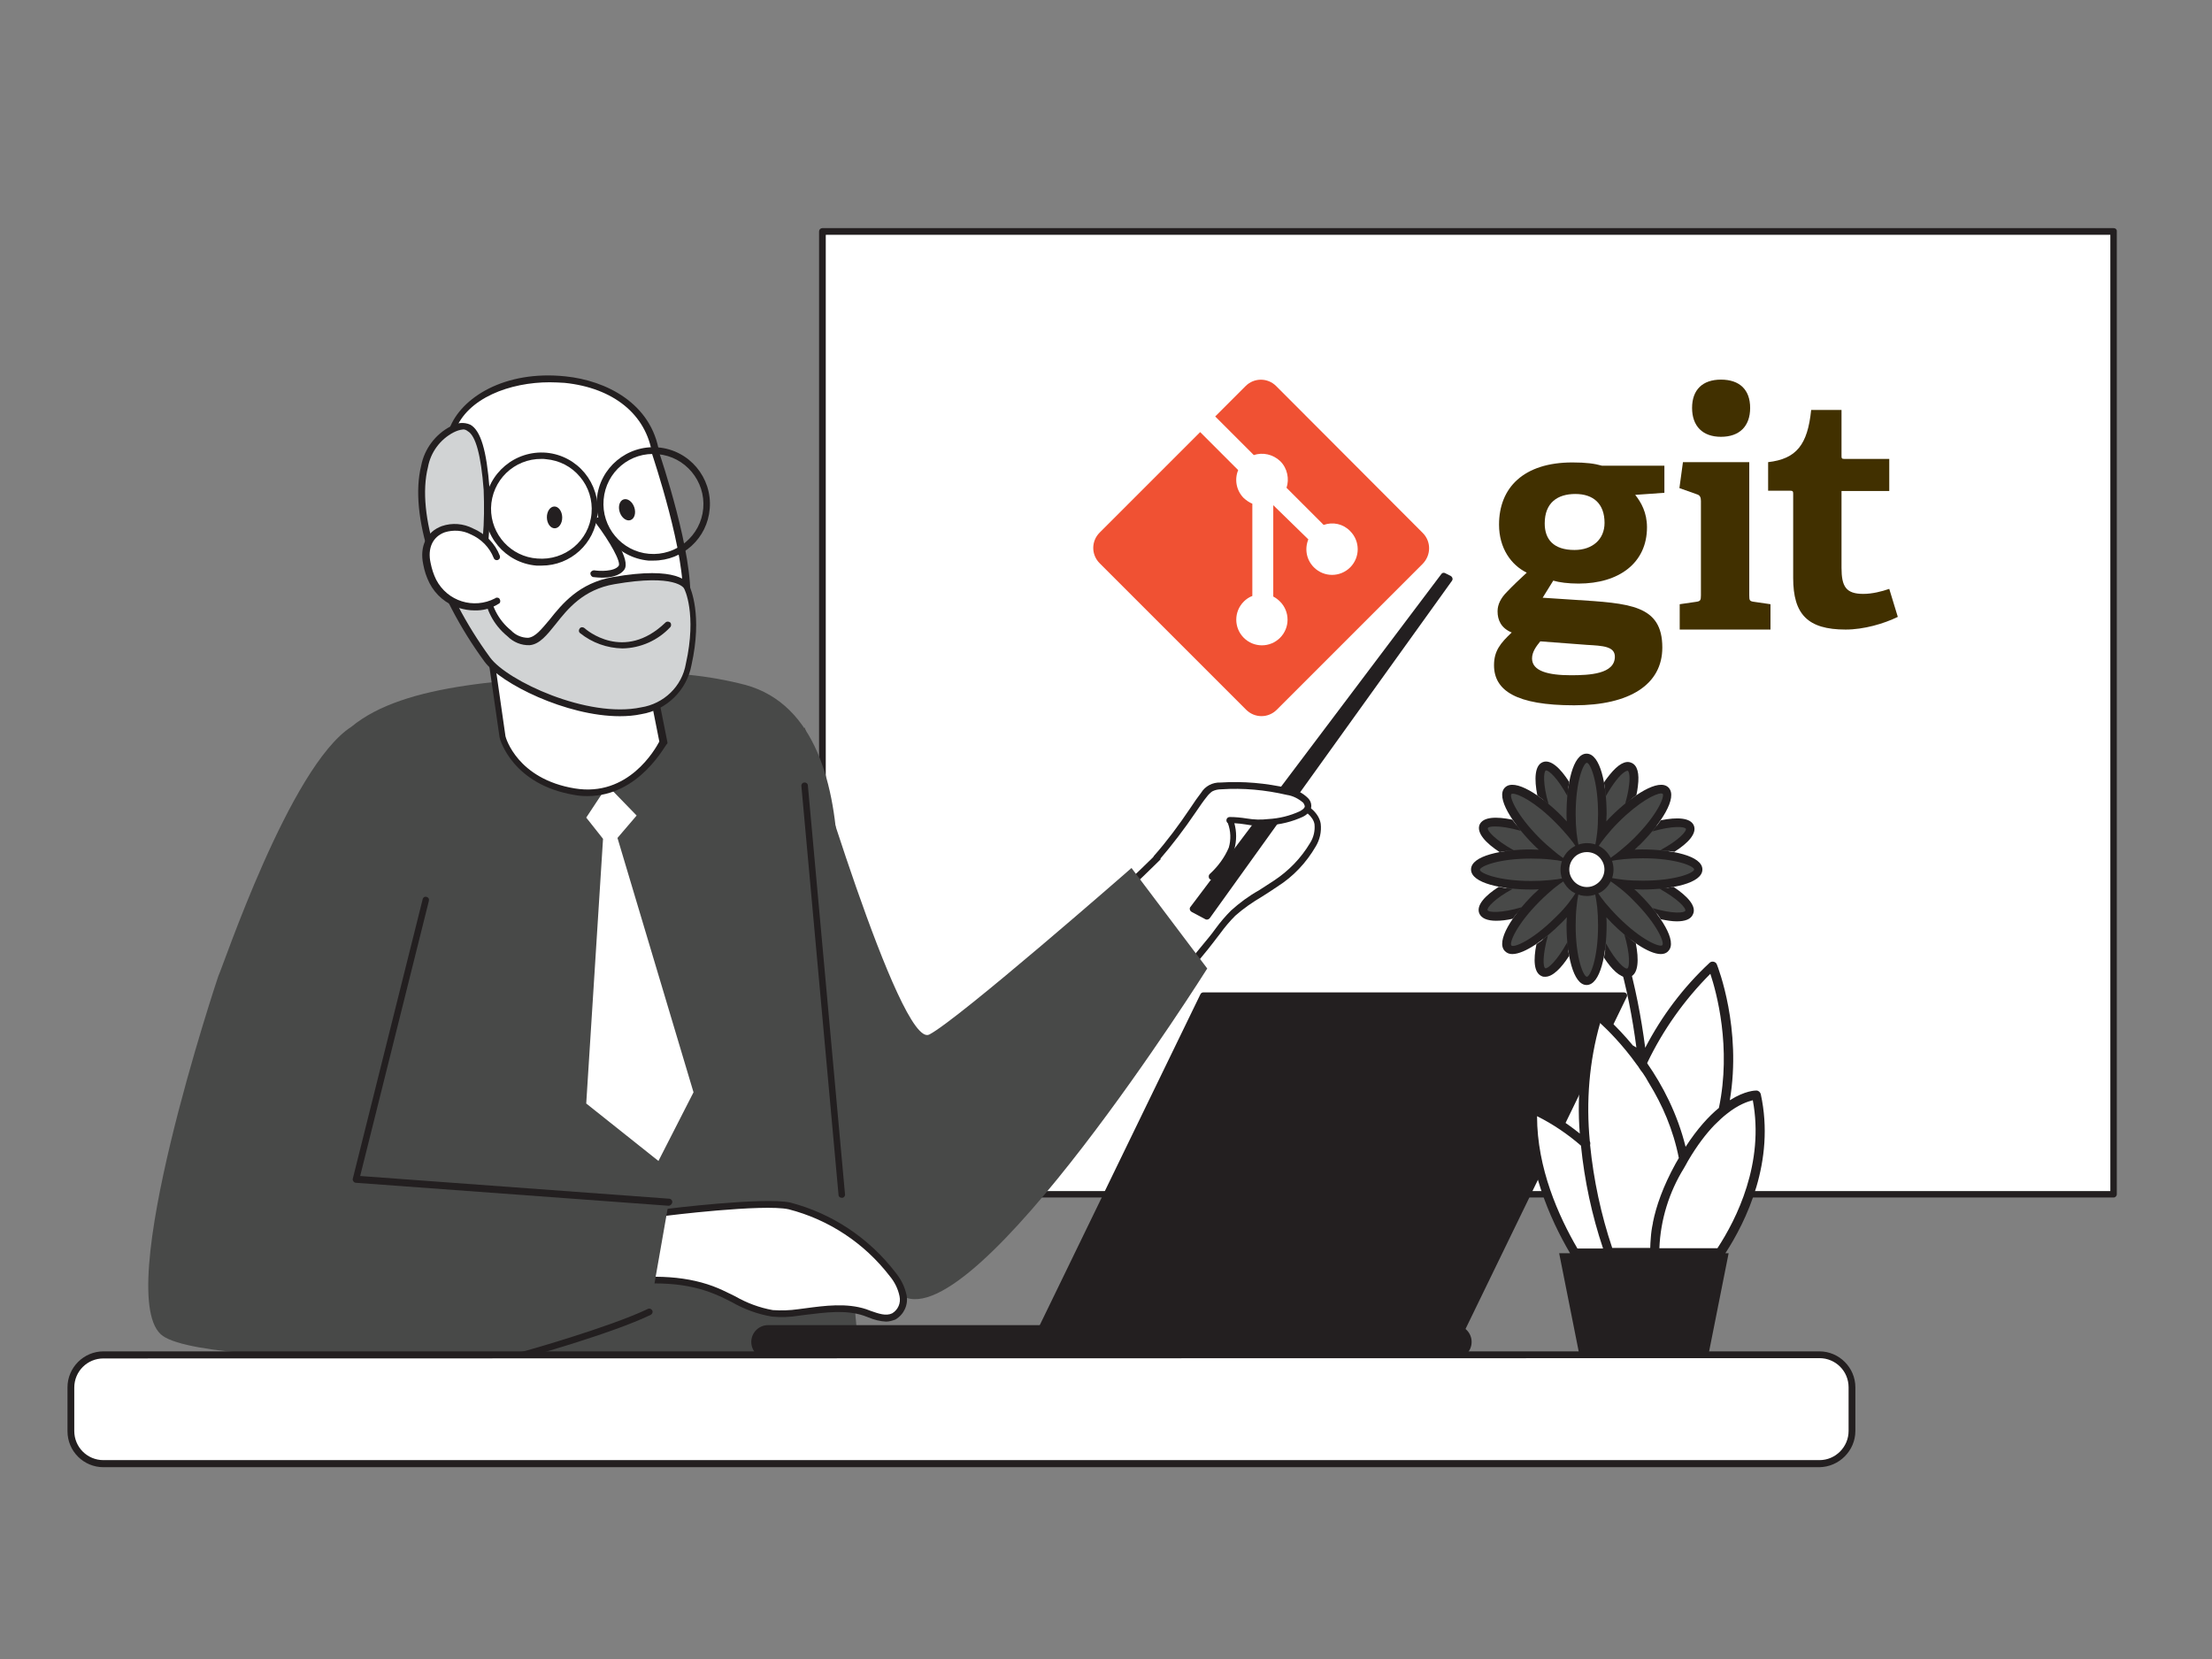 <?xml version="1.0" encoding="utf-8"?>
<!-- Generator: Adobe Illustrator 27.9.0, SVG Export Plug-In . SVG Version: 6.00 Build 0)  -->
<svg version="1.1" id="Calque_1" xmlns="http://www.w3.org/2000/svg" xmlns:xlink="http://www.w3.org/1999/xlink" x="0px" y="0px"
	 viewBox="0 0 750.5 562.9" style="enable-background:new 0 0 750.5 562.9;" xml:space="preserve">
<rect x="0" y="0" width="750.5" height="562.9" fill="#808080" stroke="none"/>
<style type="text/css">
	.st0{fill:#231F20;}
	.st1{fill:#FFFFFF;}
	.st2{fill:#484948;}
	.st3{fill:#D1D3D4;}
	.st4{fill:#413000;}
	.st5{fill:#F05133;}
	.st6{display:none;}
	.st7{display:inline;fill:#FFFFFF;}
	.st8{display:inline;fill:#231F20;}
	.st9{display:inline;}
</style>
<g id="_342_teacher_flatline">
	<path class="st0" d="M717.1,77.4H279c-0.6,0-1.1,0.5-1.1,1.1v326.7c0,0.6,0.5,1.1,1.1,1.1h438.1c0.6,0,1.1-0.5,1.1-1.1V78.6
		C718.3,77.9,717.8,77.4,717.1,77.4z M716,404.1H280.2V79.7H716V404.1z"/>
	<rect x="280.2" y="79.7" class="st1" width="435.8" height="324.4"/>
	<path class="st1" d="M429.4,270.5c-6,0.8-29,17.6-34.9,18.7c0,0-10.2,10.2-22.4,21c6.5,11.3,11.9,23.1,16.1,35.4
		c10.6-11.7,19.9-23.4,22.7-26.7c2.3-3.2,4.9-6.2,7.6-9.1c4.2-3.9,9.7-6.7,14.3-10c5.2-3.3,9.5-7.9,12.6-13.2c1.3-2.1,1.8-4.5,1.6-7
		C446,273.6,434.7,269.8,429.4,270.5z"/>
	<path class="st0" d="M388.2,346.7H388c-0.4-0.1-0.7-0.3-0.9-0.7c-4.2-12.2-9.6-24-16-35.2c-0.3-0.5-0.2-1.1,0.2-1.4
		c12.1-10.6,22.3-20.9,22.4-21c0.2-0.2,0.4-0.3,0.6-0.3c2.7-0.5,9.6-4.8,16.4-8.9c7.8-4.8,15.3-9.4,18.6-9.8l0,0
		c5.7-0.7,17.7,3.1,18.8,10.1c0.3,2.7-0.3,5.4-1.7,7.7c-3.2,5.5-7.6,10.2-13,13.6c-1.7,1.2-3.5,2.3-5.2,3.4c-3.2,1.9-6.3,4-9.1,6.5
		c-1.8,1.8-3.5,3.8-5.1,6c-0.8,1-1.6,2.1-2.3,3l-1.8,2.3c-3.9,4.8-12,14.7-20.8,24.5C388.8,346.7,388.5,346.8,388.2,346.7z
		 M373.5,310.3c6,10.6,11.1,21.7,15.2,33.1c8.3-9.3,15.8-18.5,19.5-23l1.9-2.3c0.8-1,1.6-2,2.3-3c1.6-2.2,3.4-4.3,5.3-6.2
		c2.9-2.6,6-4.9,9.4-6.8c1.7-1.1,3.5-2.3,5.1-3.3c5-3.3,9.2-7.6,12.3-12.8c1.2-1.9,1.7-4.1,1.5-6.3c-0.8-5.3-11.6-8.8-16.3-8.2l0,0
		c-2.8,0.4-10.7,5.2-17.7,9.5c-7,4.3-13.6,8.3-16.8,9.1c-1.6,1.7-10.8,10.8-21.5,20.4V310.3z"/>
	<polygon class="st0" points="404.8,308.3 489.9,195.5 491.7,196.4 409.5,310.9 	"/>
	<path class="st0" d="M409.5,312c-0.2,0-0.4,0-0.5-0.1l-4.7-2.5c-0.3-0.2-0.5-0.4-0.6-0.8c-0.1-0.3,0-0.7,0.2-0.9L489,194.8
		c0.3-0.5,0.9-0.6,1.4-0.3l1.8,0.9c0.3,0.2,0.5,0.4,0.6,0.8c0.1,0.3,0,0.6-0.2,0.9l-82.2,114.5C410.2,311.8,409.9,312,409.5,312z
		 M406.5,307.9l2.7,1.5l74.4-103.5L406.5,307.9z"/>
	<path class="st1" d="M392.6,291c6.3-6.8,12.9-17.3,15.9-21.3c0.6-0.9,1.4-1.7,2.3-2.3c1.1-0.6,2.3-0.9,3.6-0.8
		c7.6-0.5,15.2,0.1,22.6,1.9c2.3,0.4,4.5,1.4,6.2,3.1c0.5,0.5,0.8,1.1,0.8,1.8c0,1.2-1.2,2.1-2.3,2.7c-3.6,1.7-7.4,2.6-11.4,2.8
		c-5.6,0.6-7.6-0.6-13.2-0.7c0.7,0,2.1,5.8,0.7,9.6c-1.6,3.6-3.9,6.8-6.8,9.5"/>
	<path class="st0" d="M411.2,298.5c-0.3,0-0.6-0.1-0.8-0.3c-0.4-0.4-0.4-1.2,0-1.6c0,0,0,0,0,0l0.2-0.2c2.7-2.5,4.9-5.5,6.3-8.8
		c0.8-2.7,0.7-5.6-0.3-8.3c-0.3-0.2-0.5-0.6-0.5-1c0-0.6,0.5-1.1,1.1-1.1c1.9,0,3.9,0.2,5.8,0.5c2.4,0.4,4.8,0.5,7.2,0.2
		c3.8-0.2,7.5-1.1,10.9-2.7c0.5-0.3,1.6-0.9,1.6-1.7c-0.1-0.4-0.3-0.8-0.5-1.1c-1.6-1.4-3.5-2.4-5.6-2.7c-7.3-1.7-14.8-2.4-22.2-1.9
		c-1.1,0-2.1,0.2-3.1,0.7c-0.7,0.5-1.4,1.2-1.9,1.9c-1,1.2-2.3,3.1-3.8,5.3c-3.8,5.6-7.9,11-12.3,16.1c-0.4,0.5-1.1,0.5-1.6,0.1
		c-0.5-0.4-0.5-1.1-0.1-1.6c4.4-5,8.4-10.4,12.1-15.9c1.5-2.3,2.8-4.1,3.8-5.4c1.4-2.3,3.9-3.6,6.6-3.5c7.7-0.5,15.4,0.2,22.9,1.9
		c2.6,0.4,5,1.6,6.8,3.4c0.7,0.7,1.1,1.6,1.1,2.6c0,1-0.5,2.5-2.8,3.7c-3.7,1.7-7.7,2.7-11.8,2.9c-2.6,0.3-5.2,0.2-7.8-0.3
		c-1.1-0.2-2.3-0.3-3.7-0.4c0.8,2.9,0.8,5.9,0,8.8c-1.6,3.6-3.9,6.9-6.8,9.6l-0.2,0.2C411.9,298.3,411.5,298.5,411.2,298.5z"/>
	<path class="st2" d="M273,246.7c0,0,32.3,109.5,42.3,104.3s68.6-56.5,68.6-56.5l25.7,34.1c0,0-78.3,124.5-103.3,111.2
		c-24.9-13.3-50.9-83.7-50.9-83.7L273,246.7z"/>
	<path class="st2" d="M111.6,340.6l-37.5-9.5c1.4-2.6,24.2-71.1,45.1-84.5c18-14.9,54-16.4,94.9-18c13.1-0.8,26.2,0.5,38.9,3.8
		c47.6,13.2,27,110.3,27,110.3s5.2,46.5,13.4,138.4c0,0-67,12.9-183.8,6.4C109.5,487.7,112.7,352.7,111.6,340.6z"/>
	<polygon class="st1" points="235.3,370.6 223.4,393.9 198.9,374.4 204.6,284.6 198.9,277.4 206.1,266.5 216,276.7 209.5,284.3 	"/>
	<path class="st1" d="M218.7,221.1l6.1,30.6c0,0-9.6,20.3-30,16.9c-20.4-3.4-24.4-18.7-24.4-18.7l-8.4-58.5c0,0-17.4-22-8.7-45.7
		c8.8-23.7,64-24.7,68.9,8.1c0,0,11.7,34.4,10.4,50S218.7,221.1,218.7,221.1z"/>
	<path class="st0" d="M199.3,270.1c-1.5,0-3-0.1-4.5-0.4c-20.9-3.5-25.2-18.8-25.3-19.5l-8.4-58.3c-1.9-2.6-17-23.9-8.6-46.5
		c3.9-10.4,18.6-19.9,39.4-17.7c13.6,1.4,29.2,9,31.8,26c0.4,1.2,11.7,34.6,10.4,50.4c-1.1,13.5-10.4,17.1-13.6,17.9l5.9,29.6
		c0.1,0.2,0.1,0.5,0,0.7C225.8,252.4,217.2,270.1,199.3,270.1z M186.5,129.7c-13.4,0-28,5.3-32.1,16.5c-8.5,22.7,8.3,44.4,8.5,44.6
		c0.1,0.2,0.2,0.3,0.2,0.5l8.4,58.5c0.1,0.5,4,14.5,23.5,17.7c18.2,3,27.3-13.3,28.7-15.9l-6-30.2c-0.1-0.3,0-0.6,0.2-0.9
		c0.2-0.3,0.5-0.4,0.8-0.5c0.5,0,11.8-1.5,12.9-16.1c1.3-15.3-10.2-49.3-10.3-49.7c-2-13.6-13.2-22.6-29.7-24.3
		C189.8,129.8,188.2,129.7,186.5,129.7L186.5,129.7z"/>
	<path class="st3" d="M233.1,199.2c0,0-2.1-6.2-24.8-2.3s-22,29-35.5,17.9c-13.5-11.1-6.3-30.7-7.7-48.9
		c-1.8-23.3-6.8-22.7-11.8-20.2c-17.6,8.6-12,45.3,12,78.1c8.5,11.6,61.4,33.2,68.4,1.7C237.7,208,233.1,199.2,233.1,199.2z"/>
	<path class="st0" d="M210.3,243c-18.2,0-40.4-11.1-45.9-18.5c-17-23.2-25.6-49.9-21.5-66.5c1.1-5.7,4.8-10.6,9.9-13.3
		c2-1.3,4.6-1.6,6.8-0.6c3.5,2,5.5,8.7,6.5,21.7c0.3,5.5,0.2,11-0.3,16.5c-0.8,12.4-1.5,24.2,7.6,31.6c1.5,1.6,3.6,2.5,5.8,2.5
		c2.5-0.3,4.5-2.9,7.3-6.2c4.2-5.3,10-12.4,21.4-14.4c22.2-3.9,25.6,1.8,26,2.9c0.4,1.1,4.5,9.9,0.7,27c-1.6,8.5-8.4,15.2-17,16.6
		C215.3,242.8,212.8,243,210.3,243z M157.2,145.7c-1.2,0.1-2.3,0.5-3.3,1c-4.6,2.4-7.8,6.8-8.7,11.8c-4,15.9,4.5,41.9,21.1,64.6
		c5.8,7.9,33.1,20.7,51.2,16.9c7.7-1.2,13.9-7.1,15.2-14.8c3.8-16.9-0.5-25.5-0.6-25.5l0,0c0-0.2-2.9-5.1-23.6-1.5
		c-10.6,1.8-15.9,8.4-20,13.6c-2.9,3.6-5.4,6.8-8.8,7.1c-2.8,0.1-5.5-1-7.5-3c-10-8.2-9.1-20.5-8.4-33.5c0.5-5.4,0.5-10.8,0.3-16.2
		c-0.9-11.7-2.7-18.4-5.4-19.9C158.2,145.9,157.7,145.7,157.2,145.7z"/>
	<path class="st1" d="M168.4,189.1c-1.5-3.9-4.6-7-8.4-8.7c-3-1.5-6.5-1.8-9.7-0.7c-5.1,1.9-6.6,6.8-5.5,11.7c0.4,2.1,1.1,4.1,2,6
		c4,7.8,13.6,11,21.4,7c0.1,0,0.2-0.1,0.3-0.1"/>
	<path class="st0" d="M160.9,207.1c-1.7,0-3.4-0.3-5.1-0.8c-4.4-1.4-8-4.4-10.1-8.5c-1-2-1.7-4.1-2.1-6.3c-1.3-6.1,1.1-11.1,6.3-13
		c3.5-1.2,7.3-0.9,10.6,0.8c4.2,1.8,7.5,5.1,9.1,9.3c0.2,0.6-0.1,1.2-0.7,1.4c0,0,0,0,0,0c-0.6,0.2-1.2-0.1-1.4-0.7c0,0,0,0,0,0
		c-1.4-3.6-4.3-6.5-7.8-8c-2.7-1.4-5.9-1.6-8.8-0.7c-4.1,1.5-5.9,5.4-4.8,10.4c0.4,2,1,3.9,1.9,5.7c3.8,7.3,12.7,10.1,20,6.3
		c0,0,0.1,0,0.1-0.1c0.6-0.3,1.3-0.1,1.5,0.5c0.3,0.6,0.1,1.3-0.5,1.5C166.6,206.5,163.8,207.2,160.9,207.1z"/>
	<path class="st0" d="M221.7,190.2c-0.6,0-1.2,0-1.7,0c-10.6-1-18.4-10.3-17.5-20.9l0,0c0.9-10.6,10.3-18.4,20.8-17.5
		c10.6,0.9,18.4,10.3,17.5,20.8C240,182.6,231.7,190.2,221.7,190.2L221.7,190.2z M204.8,169.5c-0.8,9.3,6.1,17.6,15.4,18.4
		c9.3,0.8,17.6-6.1,18.4-15.4c0.8-9.3-6.1-17.6-15.4-18.4C213.8,153.2,205.6,160.1,204.8,169.5C204.8,169.5,204.8,169.5,204.8,169.5
		z"/>
	<path class="st0" d="M183.8,191.9H182c-10.6-0.9-18.4-10.2-17.5-20.8c0,0,0,0,0,0h1.1h-1.1c1-10.6,10.3-18.4,20.9-17.5
		c10.6,1,18.3,10.4,17.3,21C201.8,184.4,193.6,191.9,183.8,191.9L183.8,191.9z M183.8,155.7c-9.4-0.1-17,7.3-17.2,16.7
		c-0.1,9,6.8,16.5,15.7,17.1c9.3,0.8,17.6-6,18.4-15.3c0.4-4.5-1-9-3.9-12.4c-2.9-3.5-7-5.6-11.5-6
		C184.7,155.7,184.2,155.7,183.8,155.7L183.8,155.7z"/>
	<path class="st0" d="M285.6,406.4c-0.6,0-1.1-0.4-1.1-1l-12.6-138.7c-0.1-0.6,0.4-1.2,1-1.2c0.6-0.1,1.2,0.4,1.2,1l12.6,138.7
		c0.1,0.6-0.4,1.2-1,1.2H285.6z"/>
	<path class="st0" d="M204.3,196c-1,0-2-0.1-3-0.2c-0.6-0.1-1-0.7-1-1.3c0.1-0.6,0.7-1,1.3-1c0,0,0,0,0,0c1.7,0.3,6.8,0.5,8.3-1.5
		c0.9-1.2-2.8-8-7.8-14.6c-0.4-0.5-0.3-1.2,0.2-1.6c0.5-0.4,1.2-0.3,1.6,0.2c3.2,4.1,10.3,14,7.9,17.3
		C210.2,195.5,206.8,196,204.3,196z"/>
	
		<ellipse transform="matrix(1 -2.321080e-02 2.321080e-02 1 -4.023 4.412)" class="st0" cx="188.1" cy="175.5" rx="2.6" ry="3.7"/>
	
		<ellipse transform="matrix(0.949 -0.317 0.317 0.949 -43.828 76.268)" class="st0" cx="212.6" cy="172.9" rx="2.6" ry="3.7"/>
	<path class="st0" d="M211.2,220c-5.2-0.1-10.3-1.9-14.4-5.2c-0.5-0.4-0.5-1.1-0.1-1.6s1.1-0.5,1.6-0.1c0.5,0.5,13.4,11.7,27.5-1.9
		c0.4-0.4,1.1-0.4,1.6,0c0,0,0,0,0,0c0.4,0.4,0.4,1.2,0,1.6c0,0,0,0,0,0C223.2,217.3,217.3,219.9,211.2,220z"/>
	<path class="st1" d="M225.1,411.4c0,0,33.7-4.2,42.6-2.3c13.9,3.7,26.2,11.8,35,23.2c1.8,2.1,3,4.6,3.5,7.3c0.5,2.8-0.8,5.5-3.1,7
		c-3,1.5-6.5-0.3-9.7-1.3c-7.2-2.4-15-1-22.5,0c-2.9,0.5-5.9,0.6-8.9,0.4c-6.8-0.8-12.6-4.8-18.8-7.5c-11.4-4.8-24.5-4.4-36.4-2.5"
		/>
	<path class="st0" d="M300.6,448.4c-2-0.1-4-0.6-5.9-1.4l-1.6-0.6c-6.2-2.1-13.1-1.1-19.8-0.3l-2.3,0.3c-3,0.5-6.1,0.6-9.1,0.3
		c-4.8-0.8-9.4-2.5-13.6-4.9c-1.8-0.9-3.7-1.9-5.5-2.6c-9.4-4-21.1-4.8-35.8-2.4c-0.6,0.1-1.2-0.3-1.3-1c-0.1-0.6,0.3-1.2,1-1.3
		c0,0,0,0,0,0c15.1-2.4,27.3-1.5,37,2.6c1.9,0.8,3.8,1.8,5.7,2.7c4,2.3,8.3,3.9,12.8,4.7c2.9,0.2,5.8,0.1,8.6-0.3l2.3-0.3
		c6.8-0.9,14.1-1.9,20.8,0.3l1.6,0.6c2.6,0.9,5.1,1.8,7.2,0.8c2-1.2,3-3.5,2.5-5.8c-0.5-2.5-1.7-4.9-3.3-6.8
		c-8.6-11.2-20.7-19.2-34.3-22.7c-8.6-1.9-41.9,2.2-42.2,2.3c-0.6,0.1-1.2-0.3-1.3-0.9c0,0,0,0,0-0.1c-0.1-0.6,0.4-1.2,1-1.3
		c1.4-0.2,34-4.2,43-2.3c14.2,3.7,26.7,12,35.7,23.7c1.9,2.3,3.2,4.9,3.8,7.8c0.6,3.2-0.9,6.5-3.8,8.2
		C302.7,448.1,301.7,448.4,300.6,448.4z"/>
	<path class="st2" d="M74.1,331.1c0,0-36.9,109.8-18.8,122.2s162.5,6.4,162.5,6.4l9.1-51.8c0,0-99.5,12.8-97,5.4
		c2.5-7.4,14.6-91,14.6-91L74.1,331.1z"/>
	<path class="st0" d="M260.6,450.8h233c2.4,0,4.4,2,4.4,4.4v0.2c0,2.4-2,4.4-4.4,4.4h-233c-2.4,0-4.4-2-4.4-4.4v-0.2
		C256.2,452.8,258.2,450.8,260.6,450.8z"/>
	<path class="st0" d="M493.6,461h-233c-3.1,0-5.7-2.5-5.7-5.7c0-3.1,2.5-5.7,5.7-5.7h233c3.1,0,5.7,2.5,5.7,5.7
		C499.3,458.4,496.8,461,493.6,461z M260.6,451.9c-1.8,0-3.3,1.5-3.3,3.3c-0.1,1.8,1.4,3.4,3.2,3.5c0,0,0.1,0,0.1,0h233
		c1.8,0,3.3-1.5,3.3-3.3c0.1-1.9-1.4-3.4-3.3-3.5c0,0,0,0-0.1,0H260.6z"/>
	<polygon class="st0" points="408.3,337.8 550.9,337.8 493.8,455.2 351.3,455.2 	"/>
	<path class="st0" d="M493.8,456.3H351.3c-0.4,0-0.7-0.2-1-0.5c-0.2-0.3-0.2-0.8,0-1.1l57-117.4c0.2-0.4,0.6-0.6,1-0.6h142.6
		c0.4,0,0.8,0.2,1,0.5c0.2,0.3,0.2,0.8,0,1.1l-57,117.4C494.7,456.1,494.3,456.3,493.8,456.3z M353.1,454h140l55.9-115.1H409
		L353.1,454z"/>
	<path class="st0" d="M226.9,409.1L226.9,409.1l-106.2-7.8c-0.3,0-0.6-0.2-0.8-0.5c-0.2-0.3-0.3-0.6-0.2-0.9l23.7-94.8
		c0.1-0.6,0.7-1,1.3-0.8c0,0,0,0,0,0c0.6,0.1,1,0.7,0.8,1.3c0,0,0,0,0,0.1L122.2,399l104.8,7.7c0.6,0,1.1,0.5,1.1,1.1
		S227.6,409,226.9,409.1L226.9,409.1z"/>
	<path class="st0" d="M177.2,460.9c-0.5,0-1-0.3-1.1-0.8c-0.2-0.6,0.2-1.2,0.8-1.4c0,0,0,0,0,0c0.3,0,30-8.4,42.9-14.6
		c0.6-0.3,1.2,0,1.5,0.5c0.3,0.6,0,1.2-0.5,1.5c0,0,0,0,0,0c-13,6.3-42,14.4-43.2,14.7L177.2,460.9z"/>
	<path class="st1" d="M35,459.7h582.2c6.1,0,11.1,5,11.1,11.1v14.7c0,6.1-5,11.1-11.1,11.1H35c-6.1,0-11.1-5-11.1-11.1v-14.7
		C24,464.7,28.9,459.7,35,459.7z"/>
	<path class="st0" d="M617.3,497.8H35.1c-6.7,0-12.2-5.4-12.2-12.2c0,0,0-0.1,0-0.1v-14.8c0-6.7,5.5-12.2,12.2-12.2l0,0h582.2
		c6.7,0,12.2,5.5,12.2,12.2v14.8C629.5,492.2,624,497.7,617.3,497.8C617.3,497.8,617.3,497.8,617.3,497.8z M35.1,460.9
		c-5.5,0-9.9,4.4-9.9,9.9l0,0v14.7c0,5.5,4.4,9.9,9.9,9.9h582.2c5.5,0,9.9-4.5,9.9-9.9v-14.8c0-5.5-4.4-9.9-9.9-9.9L35.1,460.9z"/>
	<g>
		<path class="st4" d="M534.5,167.6c-6,0-10.4,2.9-10.4,10c0,5.3,2.9,9,10.1,9c6.1,0,10.2-3.6,10.2-9.2
			C544.4,171,540.7,167.6,534.5,167.6L534.5,167.6z M522.6,217.6c-1.4,1.7-2.8,3.6-2.8,5.8c0,4.3,5.5,5.7,13.2,5.7
			c6.3,0,14.9-0.4,14.9-6.3c0-3.5-4.1-3.7-9.4-4L522.6,217.6L522.6,217.6z M554.8,167.9c2,2.5,4,6,4,11c0,12.1-9.5,19.1-23.2,19.1
			c-3.5,0-6.6-0.4-8.6-1l-3.6,5.8l10.7,0.7c18.8,1.2,29.9,1.7,29.9,16.2c0,12.5-11,19.6-29.9,19.6c-19.7,0-27.2-5-27.2-13.6
			c0-4.9,2.2-7.5,6-11.1c-3.6-1.5-4.8-4.2-4.8-7.2c0-2.4,1.2-4.6,3.2-6.6c2-2.1,4.1-4.1,6.7-6.5c-5.3-2.6-9.4-8.3-9.4-16.3
			c0-12.5,8.3-21.1,24.9-21.1c4.7,0,7.5,0.4,10,1.1h21.2v9.2L554.8,167.9"/>
		<path class="st4" d="M583.9,148.2c-6.2,0-9.8-3.6-9.8-9.8c0-6.2,3.6-9.6,9.8-9.6c6.3,0,9.9,3.4,9.9,9.6
			C593.8,144.6,590.2,148.2,583.9,148.2z M569.9,213.6V205l5.5-0.8c1.5-0.2,1.7-0.5,1.7-2.2v-32c0-1.2-0.3-2-1.4-2.3l-5.9-2.1
			l1.2-8.8h22.5V202c0,1.7,0.1,2,1.7,2.2l5.5,0.8v8.6L569.9,213.6"/>
		<path class="st4" d="M643.9,209.3c-4.7,2.3-11.5,4.3-17.7,4.3c-12.9,0-17.8-5.2-17.8-17.5v-28.5c0-0.7,0-1.1-0.9-1.1h-7.6v-9.7
			c9.6-1.1,13.4-5.9,14.6-17.7h10.3v15.5c0,0.8,0,1.1,0.9,1.1H641v10.9h-16.2v26c0,6.4,1.5,8.9,7.4,8.9c3,0,6.2-0.8,8.8-1.7
			L643.9,209.3"/>
		<path class="st5" d="M482.7,180.8L433,131c-2.9-2.9-7.5-2.9-10.4,0l-10.3,10.3l13.1,13.1c3-1,6.5-0.3,9,2.1c2.4,2.4,3.1,6,2.1,9
			l12.6,12.6c3.1-1.1,6.6-0.4,9,2.1c3.4,3.4,3.4,8.9,0,12.3c-3.4,3.4-8.9,3.4-12.3,0c-2.6-2.6-3.2-6.3-1.9-9.5L432,171.4l0,31
			c0.8,0.4,1.6,1,2.3,1.7c3.4,3.4,3.4,8.9,0,12.3c-3.4,3.4-8.9,3.4-12.3,0c-3.4-3.4-3.4-8.9,0-12.3c0.8-0.8,1.8-1.5,2.9-1.9v-31.3
			c-1-0.4-2-1.1-2.9-1.9c-2.6-2.6-3.2-6.4-1.9-9.5l-12.9-12.9l-34.1,34.1c-2.9,2.9-2.9,7.5,0,10.4l49.7,49.7c2.9,2.9,7.5,2.9,10.4,0
			l49.5-49.5C485.6,188.3,485.6,183.7,482.7,180.8"/>
	</g>
</g>
<g id="essentiel" class="st6">
	<path class="st7" d="M595.9,371.5c0,0-11.8-0.2-24.6,21.5l-0.1,0.2l0-0.1c-5.7-29.9-29.1-48.7-29.1-48.7
		c-4.4,14.1-5.8,28.9-4.3,43.6c-5.3-4.8-11.4-8.7-18-11.7c-0.5,19.1,7.2,36.7,14.4,48.7h23.3l0,0h3.9h9.5h12.7
		C590.3,414.9,600.8,394.4,595.9,371.5z"/>
	<path class="st8" d="M597.4,371.2c-0.2-0.7-0.8-1.2-1.5-1.2c-0.5,0-11.6,0-24,19.2c-6.8-28-27.9-45.2-28.9-46
		c-0.4-0.3-0.9-0.4-1.4-0.3c-0.5,0.1-0.9,0.5-1,1c-4.1,13.1-5.6,26.8-4.6,40.5c-4.7-3.8-9.9-7.1-15.5-9.6c-0.5-0.2-1-0.1-1.4,0.1
		c-0.4,0.3-0.7,0.7-0.7,1.3c-0.5,19.2,7.3,37,14.2,48.8H529l7,35.2h43.5l7-35.2h-1.1C592.3,414.4,602.4,394.1,597.4,371.2z
		 M594.8,373.3c4,21.3-5.5,40.3-12,50.2h-10.9c-0.3-0.1-0.7-0.2-1-0.1h-7.9c0.5-9.6,3.4-18.9,8.4-27c0.5-0.9,1-1.7,1.4-2.5
		C582.5,377.3,591.6,374,594.8,373.3z M542.7,347.1c5.5,5,22,21.8,26.8,45.8l-1.1,1.9c-6.9,12.5-8.5,22.2-8.6,28.6h-13
		c-3.8-11.3-6.3-23-7.5-34.9c0.2-0.4,0.1-0.9-0.1-1.3C537.9,373.8,539.1,360.1,542.7,347.1z M536.3,388.8
		c1.2,11.9,3.7,23.6,7.5,34.9h-8.6c-6.4-11-13.7-27.2-13.7-44.9C526.8,381.4,531.8,384.8,536.3,388.8z"/>
</g>
<g id="fondamental" class="st6">
	<g class="st9">
		<circle class="st2" cx="546.3" cy="317.3" r="11.6"/>
	</g>
	<path class="st7" d="M595.9,371.5c0,0-4.6-0.1-11.3,5.2c5.7-25.9-3.5-49-3.5-49c-10.1,9.5-18.2,20.8-24,33.4
		c-7.6-10.7-15.1-16.7-15.1-16.7c-4.4,14.1-5.8,28.9-4.3,43.6c-5.3-4.8-11.4-8.7-18-11.7c-0.5,19.1,7.2,36.7,14.4,48.7h23.3l0,0h3.9
		h9.5h12.7C590.3,414.9,600.8,394.4,595.9,371.5z"/>
	<path class="st8" d="M597.4,371.2c-0.2-0.7-0.8-1.2-1.5-1.2c-0.3,0-3.8,0-9,3.3c4.1-24.3-4-45.1-4.4-46.1c-0.2-0.5-0.6-0.8-1.1-0.9
		c-0.5-0.1-1,0-1.4,0.4c-9.2,8.7-16.9,18.8-22.5,30.1c-2-10.7-4.3-20.3-6.2-27.3c4.7-2,8-6.6,8-12.1c0-5.6-3.5-10.4-8.5-12.3
		c-0.9-0.4-1.9-0.6-2.9-0.7c-0.5-0.1-1.1-0.1-1.6-0.1c-7.2,0-13.1,5.9-13.1,13.1c0,6.7,5,12.2,11.5,13c0.5,0.1,1,0.1,1.6,0.1
		c0.7,0,1.5-0.1,2.2-0.2c1.7,6.4,3.7,14.8,5.6,24.3c-5.7-6.9-10.6-10.9-11-11.3c-0.4-0.3-0.9-0.4-1.4-0.3c-0.5,0.1-0.9,0.5-1,1
		c-4.1,13.1-5.7,26.9-4.6,40.5c-4.7-3.8-9.9-7.1-15.4-9.6c-0.5-0.2-1-0.1-1.4,0.1c-0.4,0.3-0.7,0.7-0.7,1.3
		c-0.5,19.2,7.3,37.1,14.2,48.8H529l7,35.2h43.5l7-35.2h-1.1C592.4,414.4,602.4,394.1,597.4,371.2z M536.2,318.4
		c2.5-0.7,5.4-0.4,7.3-0.1c-0.1,1-0.1,2-0.1,3.1c0,1.8,0.1,3.7,0.5,5.7C539.8,326.1,536.7,322.6,536.2,318.4z M544,315.3
		C544,315.3,544,315.3,544,315.3c-2-0.3-4.9-0.5-7.6,0c0.5-2.3,1.7-4.3,3.5-5.8c1.8-1.4,4-2.3,6.4-2.3h0.2
		C545.6,309.2,544.5,312,544,315.3z M547.6,327.3c-0.2,0.1-0.4,0.1-0.6,0.1c-0.3-1.5-0.5-2.9-0.6-4.3c0,0,0,0,0-0.1
		c-0.1-2.1,0-4,0.2-5.9c0.6-4,1.8-7.3,2.8-9.4c4,1.3,6.9,5.1,6.9,9.6c0,4-2.4,7.5-5.8,9.1C549.6,326.8,548.7,327.1,547.6,327.3z
		 M580.3,330.4c2.1,6.3,7.2,25,2.9,45.5c-3.4,2.8-7.3,7-11.3,13.2c-2.8-11.3-7.8-20.9-13-28.3C564.2,349.5,571.5,339.2,580.3,330.4z
		 M535.2,423.6c-6.4-11-13.7-27.2-13.7-44.9c5.4,2.7,10.4,6.1,14.9,10c1.2,11.9,3.7,23.6,7.5,34.9H535.2z M560.8,415
		c-0.4,1.8-0.6,3.4-0.7,4.9c-0.1,1.3-0.2,2.5-0.2,3.5h-0.5h-3.1h-9.4c-3.8-11.3-6.3-23-7.5-34.9c0.1-0.4,0.1-0.9-0.1-1.3
		c-1.3-13.5-0.2-27.1,3.5-40.1c2.5,2.3,7.5,7.2,12.5,14.2c0,0,0,0,0,0c0.7,0.9,1.3,1.9,2,2.9c0.7,1,1.3,2,1.9,3.1
		c4.4,7.1,8.4,15.8,10.3,25.7l-1.1,1.9c-4.3,7.8-6.6,14.5-7.7,20C560.8,414.9,560.8,415,560.8,415z M563,423.5L563,423.5
		c0.4-9.7,3.3-19,8.3-27.1c0.5-0.9,1-1.7,1.4-2.5c3.1-5.3,6.2-9.3,9-12.2c1.5-1.5,2.9-2.8,4.2-3.8c4-3.2,7.2-4.2,8.8-4.6
		c4,21.3-5.5,40.3-12,50.2H563z"/>
</g>
<g id="expert">
	<path class="st1" d="M595.9,371.5c0,0-4.6-0.1-11.3,5.2c5.7-25.9-3.5-49-3.5-49c-10.1,9.5-18.2,20.8-24,33.4
		c-7.6-10.7-15.1-16.7-15.1-16.7c-4.4,14.1-5.8,28.9-4.3,43.6c-5.3-4.8-11.4-8.7-18-11.7c-0.5,19.1,7.2,36.7,14.4,48.7h23.3l0,0h3.9
		h9.5h12.7C590.3,414.9,600.8,394.4,595.9,371.5z"/>
	<path class="st0" d="M597.4,371.2c-0.2-0.7-0.8-1.2-1.5-1.2c-0.3,0-3.8,0-9,3.3c4.1-24.3-4-45.1-4.4-46.1c-0.2-0.5-0.6-0.8-1.1-0.9
		c-0.5-0.1-1,0-1.4,0.4c-8.9,8.3-16.2,18-21.8,28.8c-2.7-20.6-8.1-42.6-18.5-61l-2.6,1.5c10.1,17.9,15.5,39.3,18.1,59.4l-1.2-0.7
		c-5.7-6.9-10.6-10.9-11-11.3c-0.4-0.3-0.9-0.4-1.4-0.3c-0.5,0.1-0.9,0.5-1,1c-4.1,13.1-5.7,26.9-4.6,40.5
		c-4.7-3.8-9.9-7.1-15.4-9.6c-0.5-0.2-1-0.1-1.4,0.1c-0.4,0.3-0.7,0.7-0.7,1.3c-0.5,19.2,7.3,37.1,14.2,48.8H529l7,35.2h43.5l7-35.2
		h-1.1C592.4,414.4,602.4,394.1,597.4,371.2z M580.3,330.4c2.1,6.3,7.2,25,2.9,45.5c-3.4,2.8-7.3,7-11.3,13.2
		c-2.8-11.3-7.8-20.8-13-28.3c0,0,0,0,0-0.1c0,0,0,0,0-0.1C564.2,349.5,571.5,339.2,580.3,330.4z M535.2,423.6
		c-6.4-11-13.7-27.2-13.7-44.9c5.4,2.7,10.4,6.1,14.9,10c1.2,11.9,3.7,23.6,7.5,34.9H535.2z M560.8,415c-0.4,1.8-0.6,3.4-0.7,4.9
		c-0.1,1.3-0.2,2.5-0.2,3.5h-0.7h-3h-9.2c-3.8-11.3-6.3-23-7.5-34.9c0.1-0.4,0.1-0.9-0.1-1.3c-1.3-13.5-0.2-27.1,3.5-40.1
		c2.5,2.3,7.5,7.2,12.5,14.2c0,0,0,0,0,0c0.3,0.3,0.5,0.7,0.7,1c0.4,0.6,0.8,1.2,1.3,1.8c0.7,1,1.3,2,1.9,3.1
		c0.1,0.2,0.2,0.3,0.3,0.5c4.3,7,8.1,15.5,10,25.2l-1.1,1.9c-4.3,7.8-6.6,14.5-7.7,20C560.8,414.9,560.8,415,560.8,415z M563,423.5
		L563,423.5c0.4-9.7,3.3-19,8.3-27.1c0.5-0.9,1-1.7,1.4-2.5c3.1-5.3,6.2-9.3,9-12.2c1.5-1.5,2.9-2.8,4.2-3.8c4-3.2,7.2-4.2,8.8-4.6
		c4,21.3-5.5,40.3-12,50.2H563z"/>
	<path class="st2" d="M576.2,295c0-2.3-5.2-4.2-12.4-5c6.4-3.4,10.5-7.2,9.6-9.3c-0.9-2.2-6.6-2-13.8,0.2c4.8-5.8,7.2-11,5.5-12.6
		c-1.6-1.6-6.7,0.7-12.3,5.3c2.1-7,2.3-12.5,0.2-13.4c-2.2-0.9-6,3.3-9.6,9.9c-0.7-7.4-2.7-12.8-5-12.8c-2.3,0-4.2,5.2-5,12.4
		c-3.4-6.4-7.2-10.5-9.3-9.6c-2.2,0.9-2,6.6,0.2,13.8c-5.8-4.8-11-7.2-12.6-5.5c-1.6,1.6,0.7,6.7,5.3,12.3c-7-2.1-12.5-2.3-13.4-0.2
		c-0.9,2.2,3.3,6,9.9,9.6c-7.4,0.7-12.8,2.7-12.8,5c0,2.3,5.2,4.2,12.4,5c-6.4,3.4-10.5,7.2-9.6,9.3c0.9,2.2,6.6,2,13.8-0.2
		c-4.8,5.8-7.2,11-5.5,12.6c1.6,1.6,6.7-0.7,12.3-5.3c-2.1,7-2.3,12.5-0.2,13.4c2.2,0.9,6-3.3,9.6-9.9c0.7,7.4,2.7,12.8,5,12.8
		c2.3,0,4.2-5.2,5-12.4c3.4,6.4,7.2,10.5,9.3,9.6c2.2-0.9,2-6.6-0.2-13.8c5.8,4.8,11,7.2,12.6,5.5c1.6-1.6-0.7-6.7-5.3-12.3
		c7,2.1,12.5,2.3,13.4,0.2c0.9-2.2-3.3-6-9.9-9.6C570.8,299.4,576.2,297.4,576.2,295z"/>
	<g>
		<g>
			<g>
				<path class="st0" d="M504.8,281c0.1-0.4,1-0.6,2.5-0.6c1.9,0,4.9,0.4,8.7,1.5c-1-1.3-2-2.6-2.9-3.8c-5.4-1.1-9.9-1-11.1,1.7
					c-1.1,2.7,2,6.2,6.8,9.3c1.5-0.3,3.1-0.5,4.8-0.6C507.3,285,504.5,281.8,504.8,281z"/>
			</g>
			<g>
				<path class="st0" d="M523.4,258.6c-2.7,1.1-2.9,5.7-1.8,11.3c1.3,0.9,2.5,1.9,3.8,2.9c-2-6.9-1.7-11.1-0.9-11.4
					c0.1,0,0.1,0,0.1,0c1,0,4,2.8,7.2,8.7c0.1-1.6,0.4-3.3,0.6-4.8C529.4,260.6,526.1,257.5,523.4,258.6z"/>
			</g>
			<g>
				<path class="st0" d="M553.5,258.8c-2-0.9-4.5,0.5-7.4,4.1c-0.6,0.8-1.3,1.6-1.9,2.6c0.3,1.5,0.5,3.1,0.6,4.7
					c1.2-2.1,2.4-4,3.6-5.5c2.2-2.8,3.5-3.2,3.8-3.2c0,0,0.1,0,0.1,0c0.2,0.1,0.9,1.2,0.4,5c-0.2,1.9-0.7,4-1.3,6.2
					c1.3-1,2.5-2,3.8-2.9c0.2-1,0.4-2,0.5-3C556.3,262.3,555.5,259.6,553.5,258.8z"/>
			</g>
			<g>
				<path class="st0" d="M574.7,280.1c-1.1-2.7-5.7-2.9-11.2-1.8c-0.9,1.3-1.9,2.5-2.9,3.8c6.9-2,11-1.7,11.4-0.9
					c0.3,0.8-2.4,3.9-8.6,7.2c1.6,0.1,3.2,0.4,4.7,0.6C572.7,286.1,575.8,282.8,574.7,280.1z"/>
			</g>
			<g>
				<path class="st0" d="M567.8,300.9c-1.5,0.3-3.1,0.5-4.8,0.6c6.3,3.5,9.1,6.6,8.8,7.5c-0.3,0.8-4.4,1.1-11.1-0.9
					c1,1.3,2,2.5,2.8,3.8c2,0.4,3.8,0.7,5.4,0.7c2.8,0,4.8-0.7,5.5-2.4C575.7,307.5,572.6,304.1,567.8,300.9z"/>
			</g>
			<g>
				<path class="st0" d="M555,320c-1.3-0.9-2.6-1.9-3.9-3c2.1,7,1.8,11.3,1,11.6c-0.8,0.3-3.9-2.4-7.2-8.5c-0.1,1.6-0.4,3.3-0.7,4.8
					c2.6,4,5.4,6.7,7.8,6.7c0.4,0,0.8-0.1,1.2-0.2C555.9,330.3,556.1,325.6,555,320z"/>
			</g>
			<g>
				<path class="st0" d="M531.8,319.6c-3.5,6.4-6.7,9.2-7.5,8.9c-0.8-0.3-1-4.4,0.9-11.1c-1.3,1.1-2.6,2.1-3.9,2.9
					c-1.1,5.4-0.9,9.8,1.8,10.9c0.4,0.2,0.7,0.2,1.2,0.2c2.5,0,5.4-2.9,8.1-7.1C532.1,322.9,531.9,321.2,531.8,319.6z"/>
			</g>
			<g>
				<path class="st0" d="M504.7,308.8c-0.3-0.8,2.4-3.9,8.5-7.2c-1.6-0.1-3.2-0.4-4.7-0.7c-4.7,3-7.7,6.3-6.6,9
					c0.7,1.7,2.8,2.5,5.7,2.5c1.7,0,3.6-0.2,5.7-0.7c0.9-1.3,1.9-2.6,3-3.9C509.3,309.9,505,309.6,504.7,308.8z"/>
			</g>
		</g>
		<g>
			<path class="st0" d="M577.6,295c0-4.7-10.6-6.8-20.4-6.8c-0.9,0-1.7,0-2.6,0.1c0.6-0.6,1.2-1.2,1.9-1.8
				c6.9-6.9,12.9-15.9,9.6-19.3c-3.3-3.3-12.3,2.7-19.3,9.6c-0.6,0.6-1.2,1.2-1.8,1.9c0-0.9,0.1-1.7,0.1-2.6
				c0-9.8-2.1-20.4-6.8-20.4c-4.7,0-6.8,10.6-6.8,20.4c0,0.9,0,1.7,0.1,2.6c-0.6-0.6-1.2-1.2-1.8-1.9c-6.9-6.9-15.9-12.9-19.2-9.6
				s2.7,12.3,9.6,19.3c0.6,0.6,1.2,1.2,1.9,1.8c-0.9,0-1.7-0.1-2.6-0.1c-9.8,0-20.4,2.1-20.4,6.8c0,4.7,10.6,6.8,20.4,6.8
				c0.9,0,1.7,0,2.6-0.1c-0.6,0.6-1.2,1.2-1.9,1.8c-6.9,6.9-12.9,15.9-9.6,19.2c0.7,0.7,1.5,1,2.5,1c4.2,0,11.1-5,16.7-10.6
				c0.6-0.6,1.2-1.2,1.8-1.9c0,0.9-0.1,1.7-0.1,2.6c0,9.8,2.2,20.4,6.8,20.4c4.7,0,6.8-10.6,6.8-20.4c0-0.9,0-1.7-0.1-2.6
				c0.6,0.6,1.2,1.2,1.8,1.9c5.6,5.6,12.5,10.6,16.7,10.6c1,0,1.9-0.3,2.5-1c3.3-3.3-2.7-12.3-9.6-19.2c-0.6-0.6-1.2-1.2-1.9-1.8
				c0.9,0,1.7,0.1,2.6,0.1C567.1,301.8,577.6,299.7,577.6,295z M550.9,298.5c-3.5-0.4-6.2-1-8.1-1.6c1.8,0.8,4.1,2.3,6.9,4.5
				c1.5,1.2,3.1,2.6,4.7,4.3c8,8,10.4,14.2,9.6,15c-0.8,0.8-7-1.6-15-9.6c-1.7-1.7-3.1-3.3-4.3-4.7c-2.1-2.6-3.6-4.9-4.4-6.6
				c0.6,1.9,1.2,4.5,1.6,7.9c0.2,1.9,0.3,4,0.3,6.3c0,11.3-2.7,17.4-3.8,17.4s-3.8-6.1-3.8-17.4c0-2.3,0.1-4.5,0.3-6.3
				c0.3-3.2,0.9-5.8,1.5-7.7c-0.9,1.7-2.3,3.9-4.3,6.5c-1.2,1.5-2.6,3.1-4.3,4.7c-8,8-14.2,10.4-15,9.6c-0.8-0.8,1.6-7,9.6-15
				c1.7-1.7,3.3-3.1,4.7-4.3c2.7-2.2,5-3.6,6.8-4.5c-1.9,0.7-4.5,1.3-8,1.6c-1.9,0.2-4,0.3-6.4,0.3c-11.3,0-17.4-2.7-17.4-3.8
				s6.1-3.8,17.4-3.8c2.3,0,4.5,0.1,6.4,0.3c3.5,0.3,6.2,1,8,1.6c-0.4-0.2-0.8-0.4-1.3-0.7c-1.7-1-3.6-2.2-5.4-3.8
				c-1.6-1.3-3.2-2.7-4.8-4.3c-8-8-10.4-14.2-9.6-15c0.1-0.1,0.2-0.1,0.5-0.1c1.8,0,7.5,2.7,14.5,9.8c1.7,1.7,3.1,3.3,4.3,4.7
				c2.2,2.6,3.6,4.9,4.4,6.6c-0.6-1.9-1.2-4.5-1.6-7.9c-0.2-1.9-0.3-4-0.3-6.3c0-11.3,2.7-17.4,3.8-17.4s3.8,6.1,3.8,17.4
				c0,2.3-0.1,4.5-0.3,6.3c-0.4,3.5-1,6.1-1.6,8c0.9-1.7,2.3-4,4.5-6.7c1.2-1.5,2.6-3.1,4.3-4.8c7.1-7.1,12.7-9.8,14.5-9.8
				c0.2,0,0.4,0.1,0.5,0.1c0.8,0.8-1.6,7-9.6,15c-1.6,1.6-3.2,3-4.8,4.3c-1.9,1.6-3.7,2.8-5.4,3.8c-0.5,0.3-1,0.5-1.3,0.7
				c1.9-0.7,4.6-1.3,8-1.6c1.9-0.2,4-0.3,6.4-0.3c11.3,0,17.4,2.7,17.4,3.8s-6.1,3.8-17.4,3.8C554.9,298.8,552.8,298.7,550.9,298.5z
				"/>
		</g>
	</g>
	<g>
		<circle class="st1" cx="538.4" cy="295" r="7.5"/>
		<path class="st0" d="M538.4,304c-2.9,0-5.8-1.4-7.5-4.1c-2.7-4.1-1.5-9.7,2.7-12.4c4.2-2.7,9.7-1.5,12.4,2.7v0
			c2.7,4.1,1.5,9.7-2.7,12.4C541.7,303.5,540.1,304,538.4,304z M538.4,289.1c-1.1,0-2.2,0.3-3.2,0.9c-2.8,1.8-3.6,5.5-1.8,8.2
			c1.8,2.8,5.5,3.6,8.2,1.8c2.8-1.8,3.6-5.5,1.8-8.2l0,0C542.3,290,540.3,289.1,538.4,289.1z"/>
	</g>
</g>
</svg>
